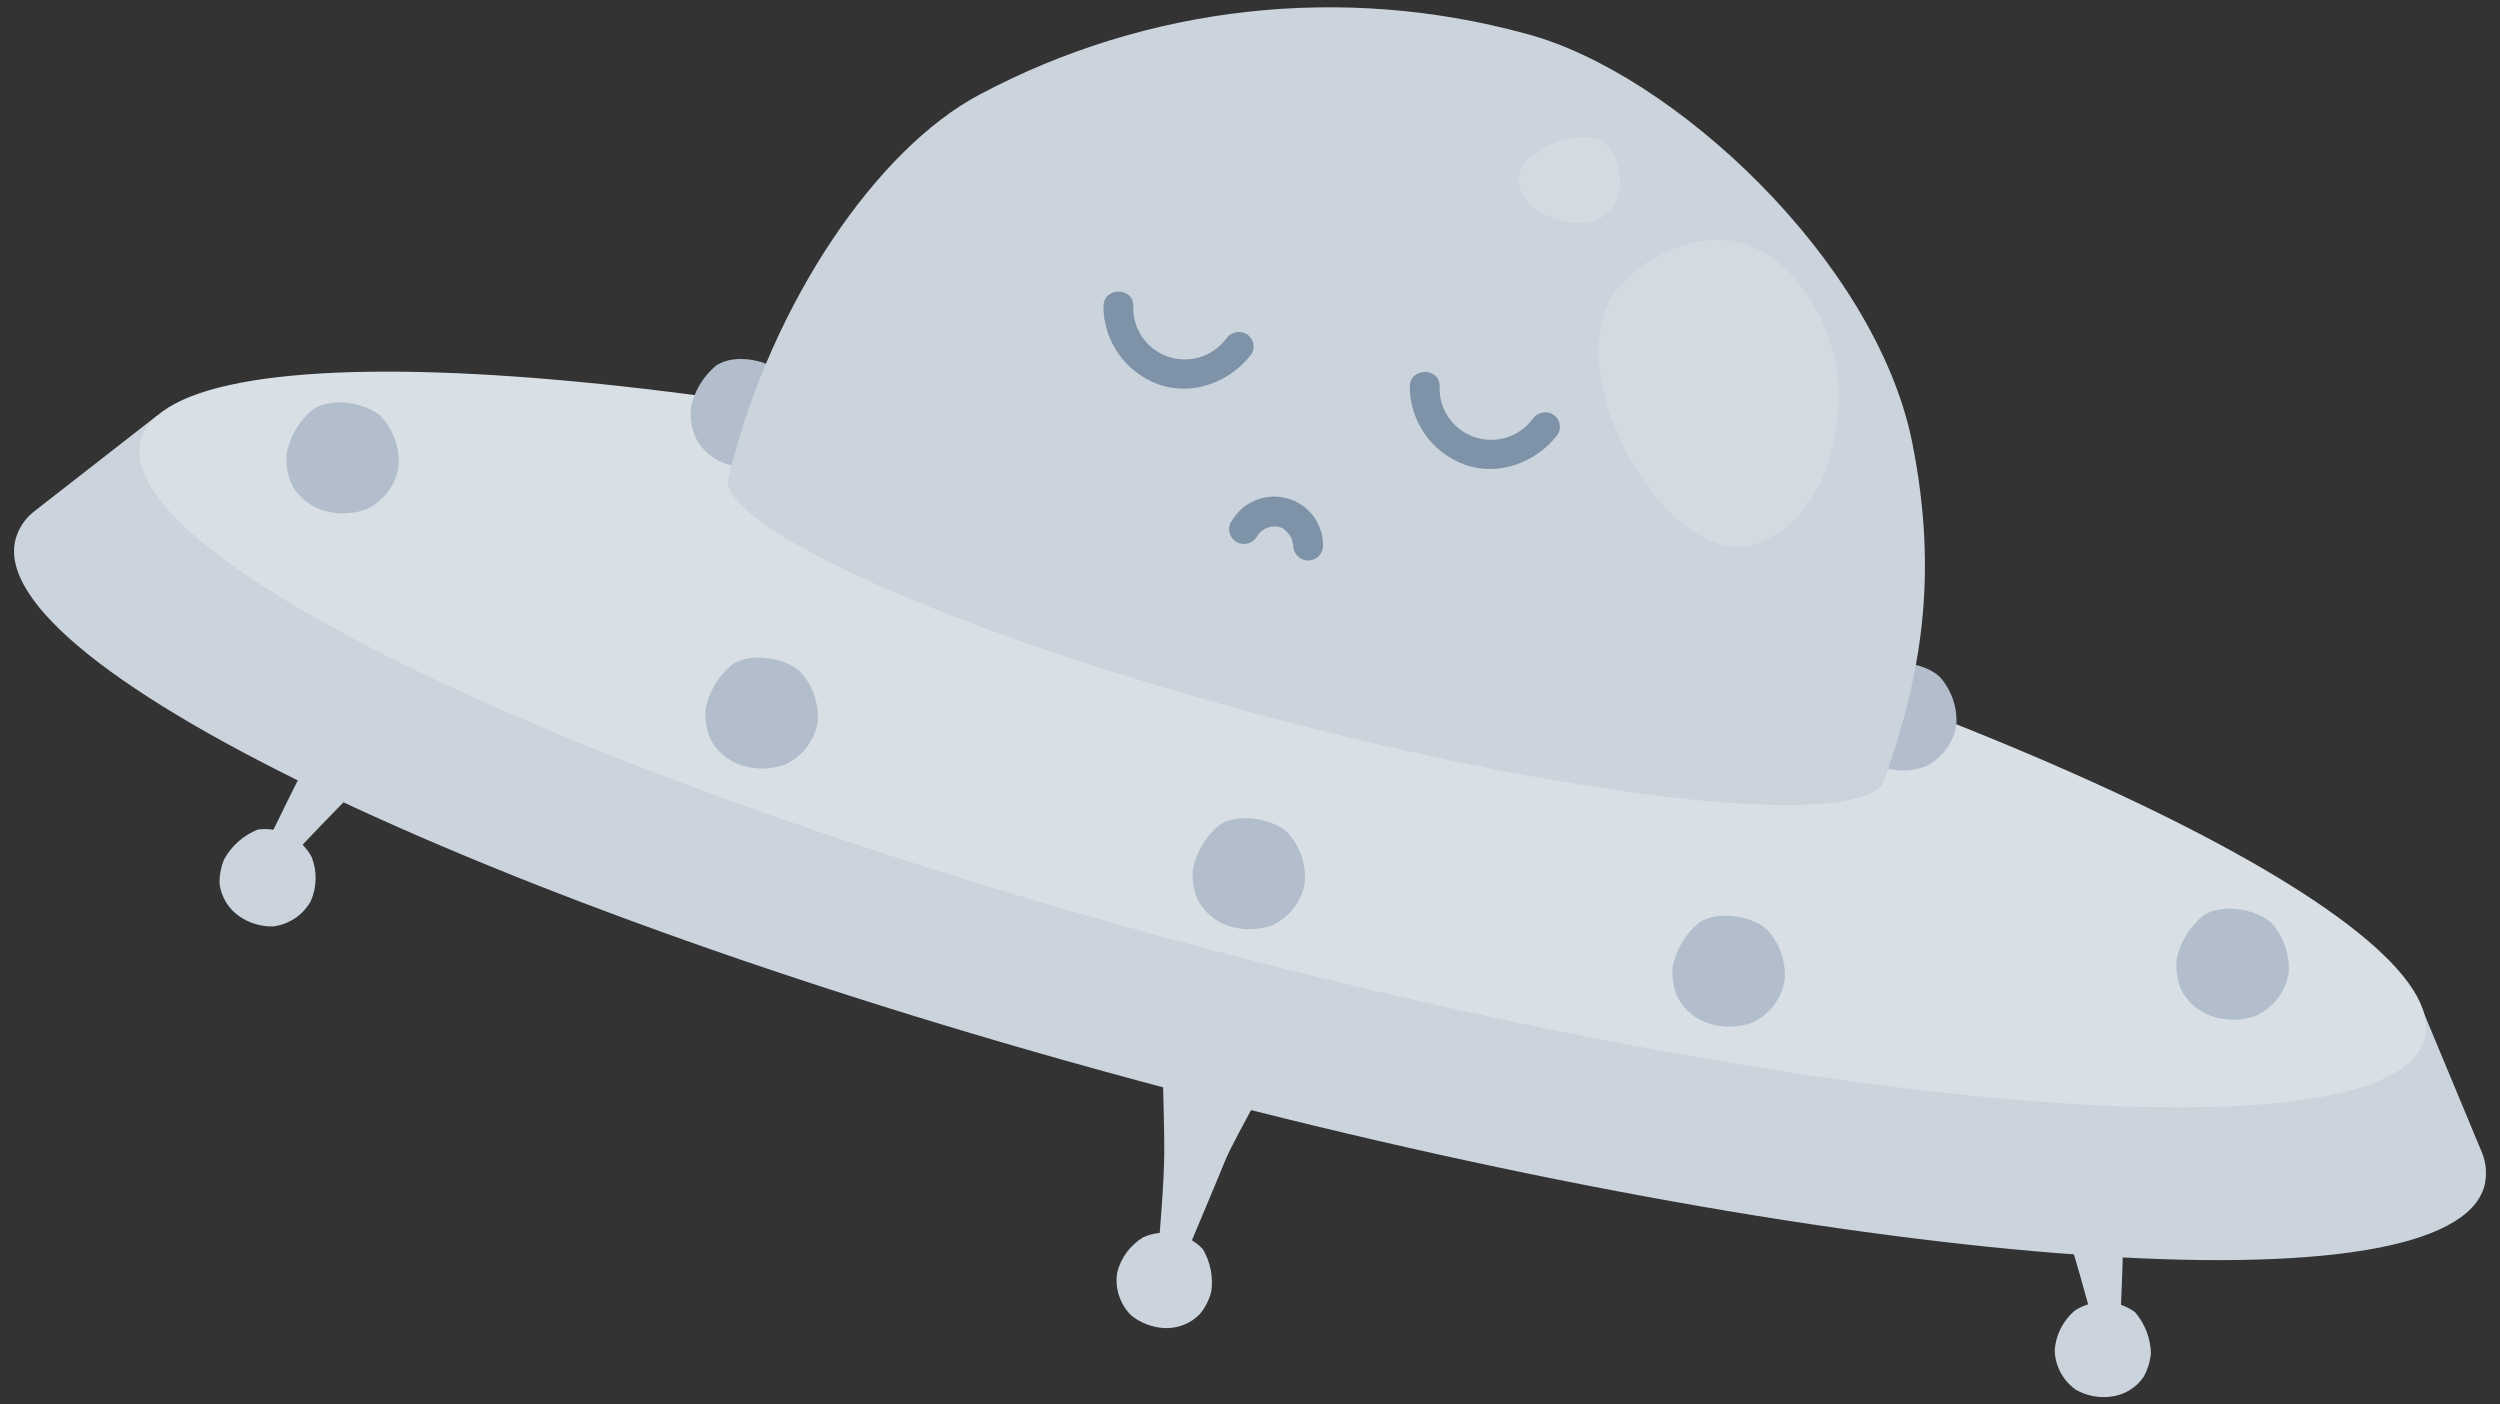<svg width="89" height="50" viewBox="0 0 89 50" fill="none" xmlns="http://www.w3.org/2000/svg">
<rect x="0" y="0" width="89" height="50" fill="#333333" stroke="none"/>
<g id="Illustration">
<path id="Vector" d="M9.173 29.534C9.558 29.48 9.951 29.546 10.297 29.724C10.642 29.902 10.924 30.182 11.102 30.526C11.294 31.03 11.28 31.59 11.062 32.084C10.925 32.328 10.733 32.536 10.5 32.692C10.267 32.848 10 32.947 9.721 32.981C9.289 32.99 8.865 32.861 8.51 32.614C8.32 32.481 8.16 32.31 8.041 32.112C7.922 31.914 7.846 31.693 7.817 31.464C7.808 31.159 7.866 30.856 7.987 30.576C8.252 30.104 8.67 29.737 9.173 29.534Z" fill="#CBD4DC"/>
<path id="Vector_2" d="M9.57 29.881C9.57 29.881 10.966 26.965 11.305 26.483C11.644 26.002 14.998 23.105 14.998 23.105L19.529 25.04C19.529 25.04 13.588 27.252 12.915 27.882C12.242 28.512 10.552 30.303 10.552 30.303L9.57 29.881Z" fill="#CBD4DC"/>
<path id="Vector_3" d="M76.009 46.715C75.699 46.486 75.325 46.359 74.938 46.35C74.552 46.341 74.172 46.451 73.851 46.666C73.442 47.02 73.189 47.521 73.148 48.059C73.153 48.339 73.224 48.613 73.356 48.859C73.487 49.106 73.676 49.318 73.906 49.478C74.282 49.691 74.718 49.776 75.147 49.721C75.378 49.694 75.6 49.618 75.8 49.5C75.999 49.381 76.171 49.221 76.303 49.032C76.455 48.767 76.546 48.472 76.573 48.169C76.557 47.634 76.358 47.122 76.009 46.715Z" fill="#CBD4DC"/>
<path id="Vector_4" d="M75.49 46.848C75.49 46.848 75.644 43.624 75.569 43.044C75.495 42.464 73.91 38.327 73.91 38.327L69 37.91C69 37.91 73.192 42.647 73.486 43.52C73.78 44.393 74.428 46.759 74.428 46.759L75.49 46.848Z" fill="#CBD4DC"/>
<path id="Vector_5" d="M42.817 44.463C42.55 44.184 42.204 43.995 41.824 43.92C41.445 43.846 41.052 43.889 40.699 44.046C40.236 44.327 39.903 44.778 39.772 45.301C39.728 45.577 39.75 45.859 39.837 46.124C39.924 46.39 40.072 46.631 40.27 46.829C40.608 47.1 41.023 47.258 41.456 47.28C41.689 47.29 41.921 47.25 42.138 47.165C42.354 47.08 42.55 46.95 42.713 46.784C42.906 46.551 43.045 46.278 43.121 45.985C43.197 45.458 43.09 44.921 42.817 44.463Z" fill="#CBD4DC"/>
<path id="Vector_6" d="M42.29 44.494C42.29 44.494 43.401 41.855 43.62 41.309C43.919 40.55 46.088 36.741 46.088 36.741L41.318 35.506C41.318 35.506 41.462 40.129 41.447 41.051C41.447 42.083 41.258 44.226 41.258 44.226L42.29 44.494Z" fill="#CBD4DC"/>
<path id="Vector_7" d="M0.555 19.193C0.659 18.82 0.875 18.488 1.173 18.24L1.477 18.002L5.594 14.793L86.226 35.908L88.244 40.759L88.374 41.067C88.511 41.432 88.537 41.828 88.449 42.208C87.243 46.766 66.588 45.303 42.314 38.949C18.04 32.595 -0.651 23.756 0.555 19.193Z" fill="#CBD4DC"/>
<path id="Vector_8" d="M5.016 15.682C6.132 11.47 25.232 12.82 47.681 18.698C70.131 24.575 87.426 32.76 86.315 36.971C85.203 41.182 66.098 39.833 43.649 33.955C21.2 28.077 3.904 19.898 5.016 15.682Z" fill="#D8DFE5"/>
<path id="Vector_9" d="M65.789 25.482C64.873 25.649 63.944 25.742 63.013 25.759C61.941 25.799 60.805 25.809 59.414 25.73C60.329 25.562 61.255 25.469 62.185 25.452C63.262 25.417 64.398 25.402 65.789 25.482Z" fill="#C7C7C7"/>
<path id="Vector_10" d="M47.187 19.686C47.307 19.852 47.389 20.043 47.427 20.244C47.465 20.445 47.458 20.653 47.406 20.851C47.354 21.049 47.258 21.233 47.125 21.389C46.992 21.545 46.826 21.669 46.639 21.754C46.519 21.588 46.437 21.399 46.399 21.198C46.361 20.997 46.368 20.791 46.419 20.593C46.474 20.396 46.571 20.212 46.703 20.055C46.836 19.899 47.001 19.773 47.187 19.686Z" fill="#C7C7C7"/>
<path id="Vector_11" d="M28.18 15.674C29.431 16.284 30.413 16.854 31.335 17.41C32.136 17.883 32.898 18.418 33.613 19.012C32.356 18.402 31.375 17.831 30.457 17.276C29.657 16.803 28.895 16.267 28.18 15.674Z" fill="#C7C7C7"/>
<path id="Vector_12" d="M11.144 14.574C11.871 14.078 13.227 14.4 13.636 14.901C14.043 15.384 14.242 16.008 14.189 16.637C14.132 16.956 13.999 17.257 13.803 17.516C13.606 17.775 13.351 17.983 13.058 18.125C12.579 18.305 12.054 18.326 11.562 18.185C11.303 18.113 11.061 17.988 10.853 17.817C10.645 17.646 10.476 17.433 10.356 17.193C10.229 16.861 10.176 16.505 10.202 16.151C10.323 15.533 10.656 14.975 11.144 14.574Z" fill="#B2BECB"/>
<path id="Vector_13" d="M25.478 13.026C26.181 12.53 27.472 12.857 27.891 13.344C28.281 13.812 28.473 14.413 28.424 15.02C28.371 15.33 28.244 15.623 28.054 15.875C27.864 16.127 27.617 16.33 27.332 16.468C26.874 16.639 26.373 16.66 25.902 16.528C25.649 16.453 25.415 16.326 25.215 16.155C25.015 15.984 24.853 15.773 24.741 15.536C24.62 15.22 24.569 14.881 24.591 14.544C24.704 13.952 25.017 13.416 25.478 13.026Z" fill="#B2BECB"/>
<path id="Vector_14" d="M66.692 23.84C67.395 23.345 68.711 23.672 69.109 24.158C69.5 24.626 69.691 25.228 69.643 25.834C69.589 26.145 69.463 26.438 69.273 26.69C69.083 26.942 68.836 27.145 68.551 27.283C68.093 27.454 67.592 27.475 67.121 27.342C66.867 27.268 66.632 27.141 66.431 26.97C66.231 26.799 66.068 26.588 65.954 26.35C65.837 26.033 65.788 25.695 65.81 25.358C65.923 24.767 66.234 24.232 66.692 23.84Z" fill="#B2BECB"/>
<path id="Vector_15" d="M78.43 32.597C79.158 32.101 80.518 32.423 80.922 32.925C81.324 33.411 81.522 34.032 81.475 34.66C81.418 34.98 81.285 35.282 81.087 35.541C80.89 35.799 80.633 36.008 80.339 36.149C79.861 36.332 79.335 36.353 78.844 36.208C78.584 36.136 78.342 36.011 78.135 35.84C77.927 35.669 77.757 35.456 77.637 35.216C77.51 34.884 77.457 34.529 77.483 34.174C77.607 33.556 77.941 32.999 78.43 32.597Z" fill="#B2BECB"/>
<path id="Vector_16" d="M26.061 23.659C26.789 23.163 28.145 23.48 28.554 23.986C28.961 24.47 29.16 25.094 29.107 25.722C29.049 26.041 28.916 26.342 28.72 26.601C28.523 26.859 28.268 27.068 27.976 27.21C27.496 27.388 26.972 27.409 26.48 27.27C26.221 27.198 25.979 27.072 25.771 26.901C25.563 26.73 25.394 26.518 25.274 26.278C25.147 25.946 25.094 25.59 25.119 25.236C25.241 24.618 25.574 24.061 26.061 23.659Z" fill="#B2BECB"/>
<path id="Vector_17" d="M60.487 32.846C61.215 32.35 62.571 32.668 62.98 33.174C63.387 33.657 63.586 34.281 63.533 34.91C63.476 35.229 63.343 35.53 63.147 35.789C62.95 36.048 62.695 36.256 62.401 36.398C61.922 36.576 61.398 36.596 60.906 36.457C60.646 36.385 60.405 36.26 60.197 36.089C59.989 35.918 59.82 35.706 59.7 35.465C59.573 35.133 59.52 34.778 59.545 34.424C59.667 33.805 60 33.248 60.487 32.846Z" fill="#B2BECB"/>
<path id="Vector_18" d="M43.405 29.374C44.133 28.878 45.489 29.201 45.898 29.707C46.305 30.188 46.504 30.811 46.451 31.438C46.395 31.758 46.264 32.059 46.067 32.318C45.87 32.577 45.614 32.785 45.319 32.926C44.841 33.108 44.316 33.13 43.824 32.99C43.565 32.917 43.324 32.791 43.117 32.62C42.909 32.449 42.739 32.237 42.618 31.998C42.49 31.666 42.438 31.311 42.463 30.956C42.585 30.337 42.918 29.778 43.405 29.374Z" fill="#B2BECB"/>
<path id="Vector_19" d="M67.14 27.603C67.11 27.697 67.07 27.796 67.035 27.895C65.969 29.488 56.613 28.526 45.633 25.649C34.652 22.772 26.149 19.071 25.895 17.152C25.929 17.003 25.964 16.859 26.004 16.715C27.5 10.793 31.198 5.307 34.881 3.363C40.843 0.19 47.801 -0.584 54.32 1.2C59.529 2.569 66.746 9.255 68.067 15.713C69.054 20.609 68.321 24.19 67.14 27.603Z" fill="#CBD4DC"/>
<g id="Group" opacity="0.2">
<path id="Vector_20" d="M57.252 10.812C55.726 14.086 59.694 20.588 62.699 19.309C65.152 18.257 65.69 14.964 65.361 13.004C65.032 11.045 63.517 8.719 61.423 8.54C59.654 8.431 57.815 9.607 57.252 10.812Z" fill="#F2F4F6"/>
<path id="Vector_21" d="M54.056 6.363C53.991 7.494 55.99 8.347 57.012 7.747C58.034 7.146 57.755 5.396 56.962 4.984C56.17 4.572 54.111 5.346 54.056 6.363Z" fill="#F2F4F6"/>
</g>
<path id="Vector_22" d="M44.559 12.597C43.819 13.59 42.465 14.113 41.257 13.689C40.679 13.483 40.179 13.105 39.826 12.606C39.472 12.106 39.282 11.511 39.282 10.9C39.288 10.218 40.346 10.204 40.346 10.887C40.328 11.276 40.436 11.661 40.653 11.984C40.87 12.308 41.186 12.554 41.553 12.686C41.921 12.819 42.322 12.831 42.697 12.721C43.072 12.611 43.402 12.385 43.639 12.075C43.712 11.957 43.829 11.871 43.964 11.835C44.099 11.8 44.242 11.816 44.365 11.882C44.487 11.954 44.575 12.07 44.611 12.206C44.647 12.341 44.628 12.485 44.559 12.607L44.559 12.597Z" fill="#7E93A8"/>
<path id="Vector_23" d="M55.465 15.456C54.723 16.448 53.372 16.973 52.163 16.548C51.586 16.343 51.086 15.964 50.732 15.465C50.379 14.966 50.188 14.37 50.188 13.759C50.194 13.078 51.252 13.064 51.252 13.747C51.234 14.136 51.341 14.521 51.558 14.845C51.776 15.17 52.092 15.416 52.46 15.549C52.828 15.682 53.229 15.694 53.605 15.583C53.98 15.473 54.311 15.246 54.547 14.935C54.622 14.817 54.738 14.732 54.873 14.696C55.009 14.66 55.152 14.677 55.276 14.743C55.393 14.815 55.478 14.929 55.514 15.062C55.549 15.194 55.532 15.335 55.465 15.456Z" fill="#7E93A8"/>
<path id="Vector_24" d="M43.842 18.565C44.03 18.23 44.325 17.966 44.681 17.816C45.036 17.666 45.431 17.638 45.804 17.736C46.178 17.834 46.508 18.052 46.742 18.357C46.977 18.662 47.104 19.035 47.102 19.419C47.102 19.559 47.047 19.694 46.949 19.794C46.851 19.895 46.717 19.953 46.577 19.956C46.436 19.955 46.301 19.9 46.201 19.802C46.1 19.704 46.042 19.572 46.038 19.432C46.046 19.401 46.035 19.367 46.035 19.334C46.029 19.239 46.052 19.418 46.03 19.353C46.008 19.288 46.002 19.236 45.982 19.178C45.962 19.12 46.021 19.252 45.99 19.196C45.959 19.139 45.966 19.146 45.952 19.122C45.938 19.093 45.921 19.064 45.902 19.037C45.891 19.021 45.833 18.942 45.885 19.011C45.937 19.079 45.875 19.008 45.863 18.987C45.841 18.962 45.818 18.938 45.793 18.916C45.774 18.897 45.753 18.878 45.731 18.861C45.683 18.817 45.828 18.926 45.752 18.866C45.675 18.806 45.647 18.806 45.593 18.776C45.539 18.747 45.712 18.808 45.62 18.783L45.523 18.758L45.443 18.737C45.377 18.72 45.566 18.743 45.467 18.743C45.407 18.74 45.347 18.741 45.287 18.744C45.199 18.752 45.268 18.757 45.308 18.739C45.276 18.749 45.243 18.756 45.209 18.761C45.189 18.756 45.066 18.82 45.051 18.811L45.1 18.792L45.056 18.815L44.984 18.855C44.961 18.869 44.939 18.885 44.915 18.901C44.82 18.961 44.998 18.822 44.915 18.901L44.798 19.019C44.721 19.1 44.859 18.919 44.798 19.019C44.79 19.05 44.761 19.075 44.745 19.104C44.673 19.224 44.557 19.312 44.421 19.348C44.285 19.384 44.14 19.366 44.018 19.296C43.898 19.224 43.81 19.108 43.774 18.973C43.738 18.837 43.756 18.693 43.825 18.571L43.842 18.565Z" fill="#7E93A8"/>
</g>
</svg>
